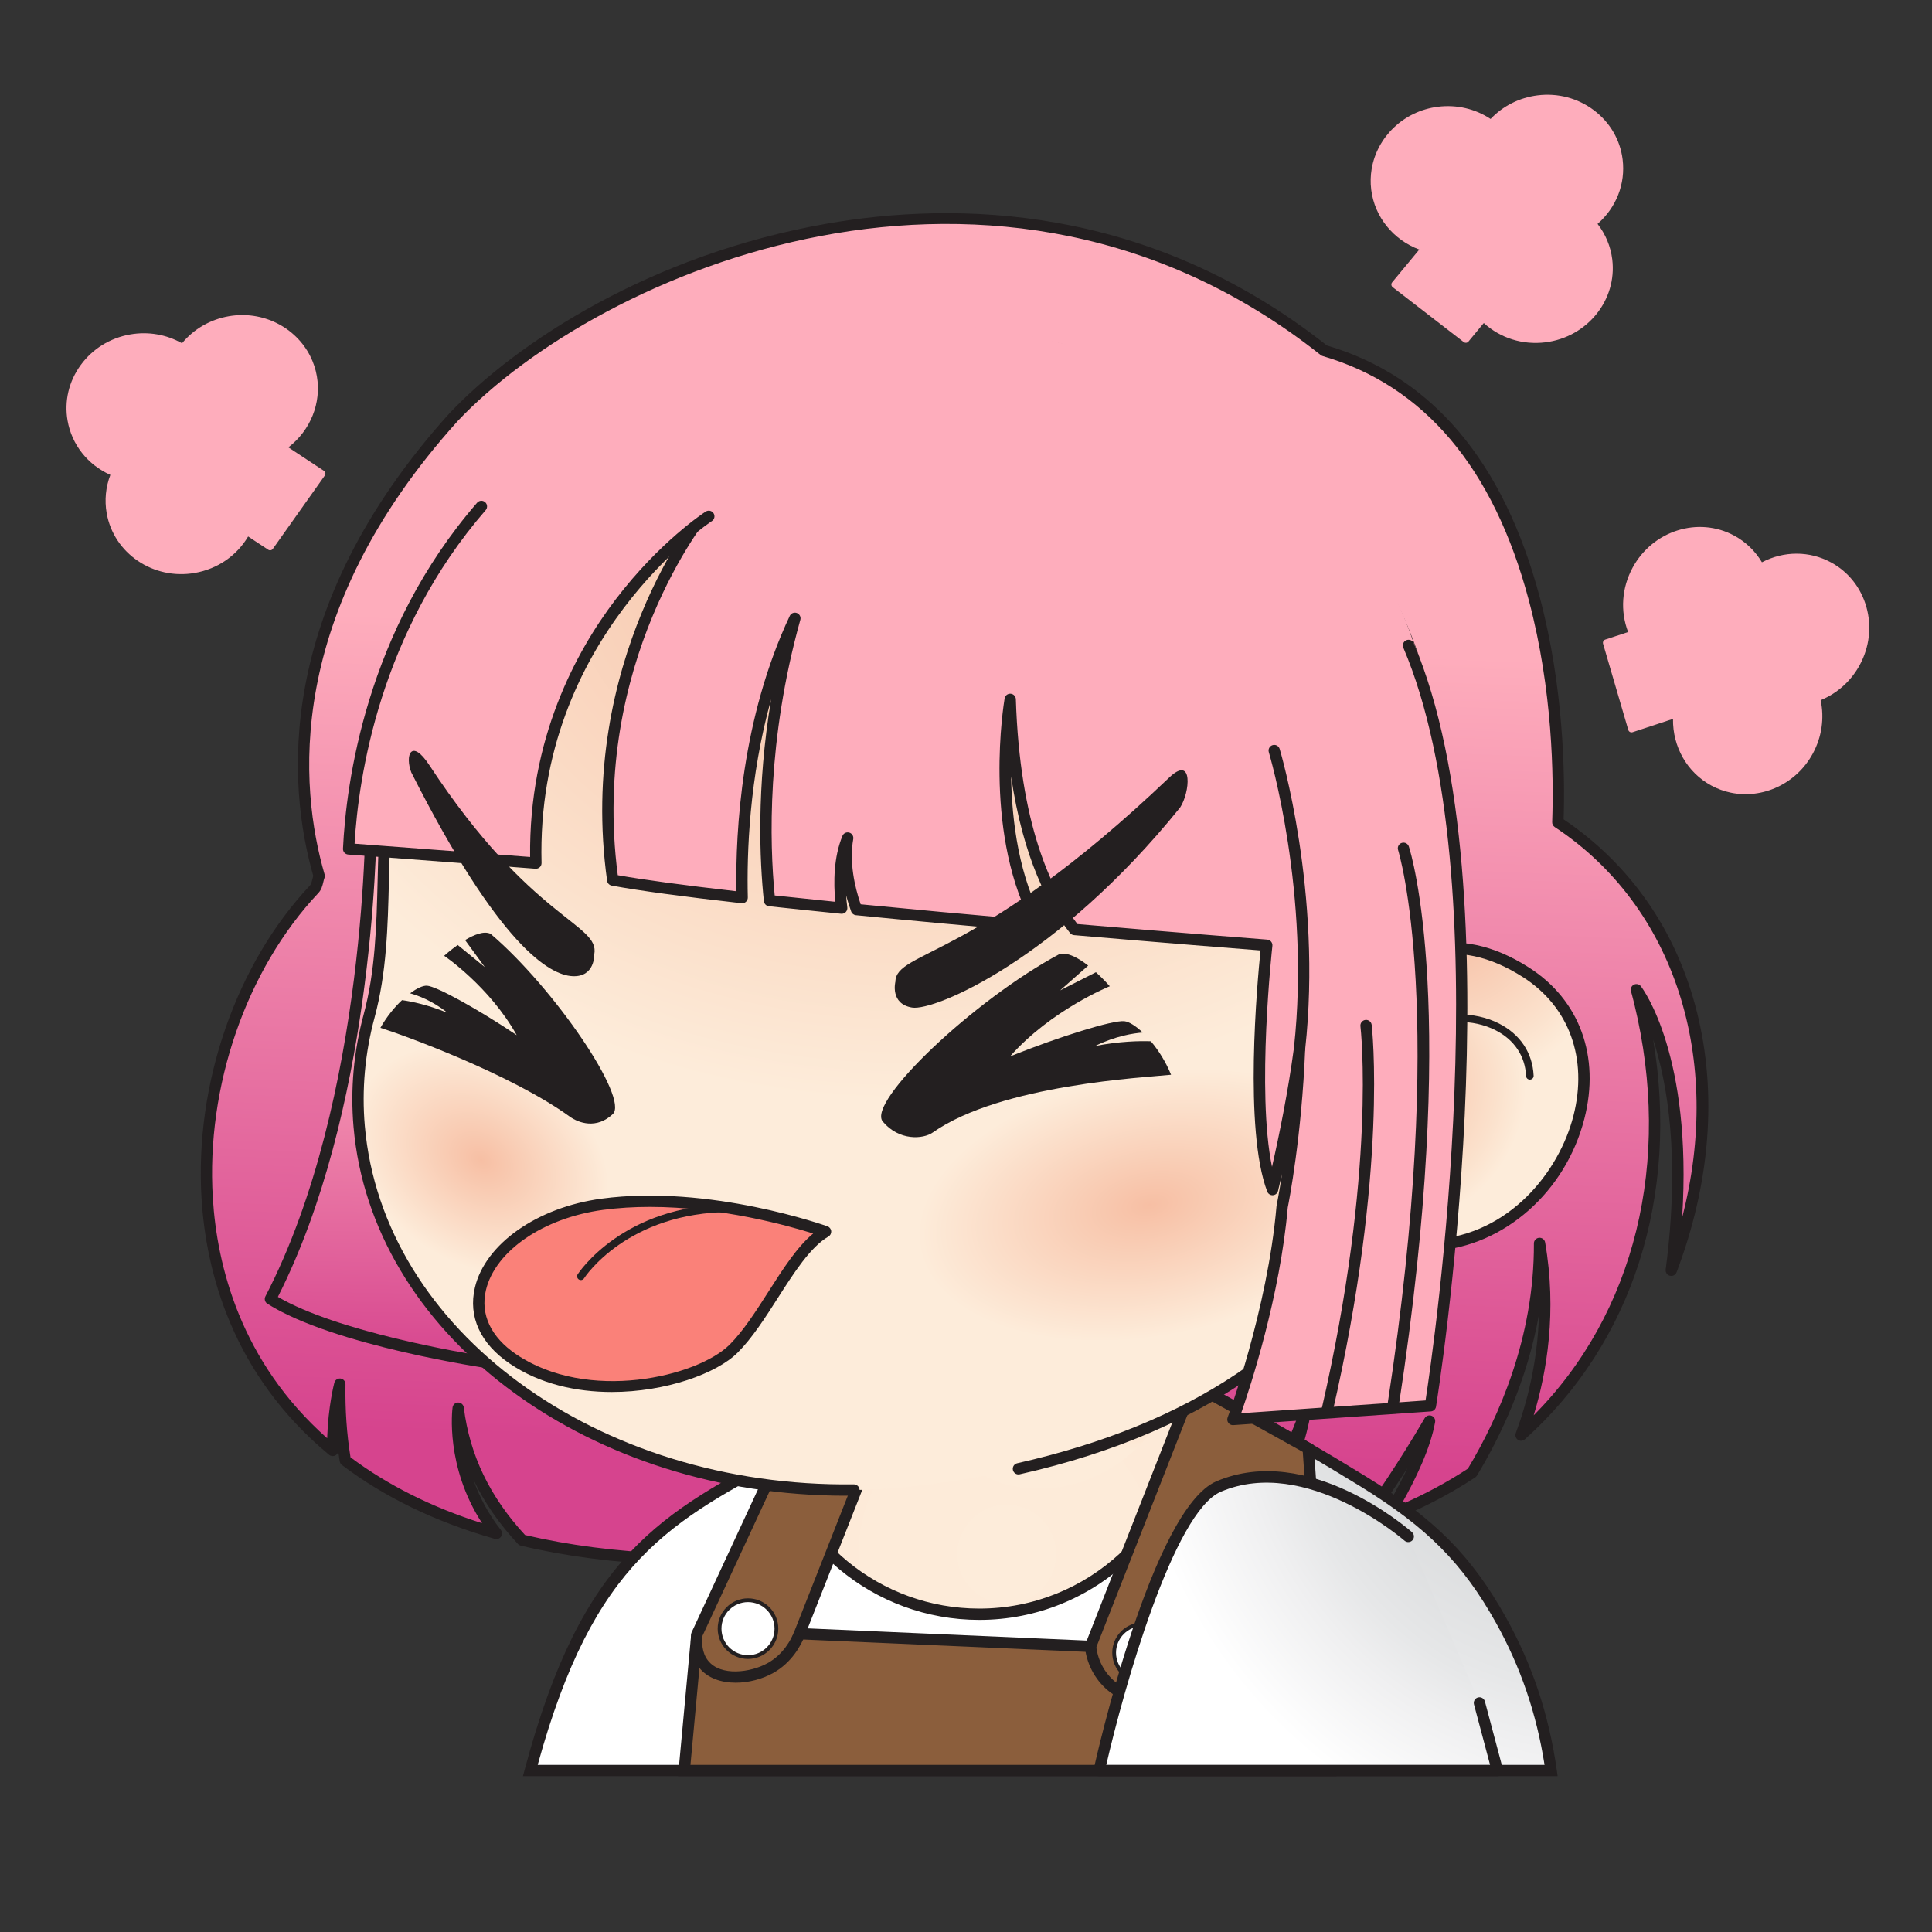 <svg id="Layer_1" enable-background="new 0 0 512 512" height="512" viewBox="0 0 512 512" width="512" xmlns="http://www.w3.org/2000/svg" xmlns:xlink="http://www.w3.org/1999/xlink"><rect x="0" y="0" width="512" height="512" fill="#333333" stroke="none"/><linearGradient id="lg1"><stop offset="0" stop-color="#d6448e"/><stop offset="1" stop-color="#feadbc"/></linearGradient><linearGradient id="SVGID_1_" gradientTransform="matrix(1 -.032 .032 1 -297.71 -139.806)" gradientUnits="userSpaceOnUse" x1="530.425" x2="545.765" xlink:href="#lg1" y1="541.681" y2="326.156"/><linearGradient id="lg2"><stop offset="0" stop-color="#bcbec0"/><stop offset=".401" stop-color="#e6e7e8"/><stop offset=".457" stop-color="#efeff0"/><stop offset=".585" stop-color="#fff"/><stop offset="1" stop-color="#fff"/></linearGradient><radialGradient id="SVGID_00000034050709482351024020000000092649680015223189_" cx="431.478" cy="343.085" gradientUnits="userSpaceOnUse" r="264.705" xlink:href="#lg2"/><radialGradient id="SVGID_00000179610508783183167500000016932564523371716013_" cx="266.799" cy="411.865" gradientUnits="userSpaceOnUse" r="115.936"><stop offset="0" stop-color="#fdecda"/><stop offset=".452" stop-color="#fdead8"/><stop offset=".653" stop-color="#fce4d1"/><stop offset=".803" stop-color="#fbdac4"/><stop offset=".928" stop-color="#f9cbb2"/><stop offset="1" stop-color="#f7bfa4"/></radialGradient><linearGradient id="SVGID_00000147935306699343369520000000711196111010065590_" gradientUnits="userSpaceOnUse" x1="281.173" x2="281.683" y1="323.522" y2="384.543"><stop offset="0" stop-color="#f7bfa4"/><stop offset=".316" stop-color="#f7c2a7"/><stop offset=".561" stop-color="#f8cab1"/><stop offset=".782" stop-color="#fad7c1"/><stop offset=".988" stop-color="#fdebd8"/><stop offset="1" stop-color="#fdecda"/></linearGradient><linearGradient id="SVGID_00000135654611073616627990000016691952769323219338_" gradientTransform="matrix(1 .019 -.019 1 -367.959 -186.769)" gradientUnits="userSpaceOnUse" x1="487.689" x2="487.689" xlink:href="#lg1" y1="540.138" y2="433.567"/><linearGradient id="lg3"><stop offset="0" stop-color="#f7bfa4"/><stop offset=".289" stop-color="#f8c8af"/><stop offset=".796" stop-color="#fbe1cc"/><stop offset="1" stop-color="#fdecda"/></linearGradient><radialGradient id="SVGID_00000090266090785565334790000012983658809978577807_" cx="342.178" cy="252.239" gradientTransform="matrix(.988 -.152 .123 .8 -117.958 -13.622)" gradientUnits="userSpaceOnUse" r="191.22" xlink:href="#lg3"/><radialGradient id="SVGID_00000174579874825852892810000014240632923133983622_" cx="-2680.614" cy="-463.823" gradientTransform="matrix(-.618 -.411 -.31 .466 -1672.87 -578.179)" gradientUnits="userSpaceOnUse" r="62.293"><stop offset="0" stop-color="#f7bfa4"/><stop offset=".786" stop-color="#fdecda"/></radialGradient><radialGradient id="SVGID_00000132801996262052733780000017915722510829493160_" cx="758.92" cy="414.659" gradientTransform="matrix(1 .019 -.019 1 -367.959 -186.769)" gradientUnits="userSpaceOnUse" r="46.176" xlink:href="#lg3"/><radialGradient id="SVGID_00000020364752953977457460000002061008239493992892_" cx="743.018" cy="460.105" gradientTransform="matrix(1 .019 -.019 1 -367.959 -186.769)" gradientUnits="userSpaceOnUse" r="38.131" xlink:href="#lg3"/><radialGradient id="SVGID_00000021821838755832964870000001180650702221736836_" cx="296.573" cy="324.625" gradientTransform="matrix(.982 -.187 .105 .55 -20.653 196.274)" gradientUnits="userSpaceOnUse" r="62.293"><stop offset="0" stop-color="#f7bfa4"/><stop offset="1" stop-color="#fdecda"/></radialGradient><radialGradient id="SVGID_00000017494313886078999310000015181470947217195199_" cx="430.129" cy="364.148" gradientUnits="userSpaceOnUse" r="223.267" xlink:href="#lg2"/><g><path d="m442.906 336.636c6.988-53.19-9.236-74.353-9.236-74.353s.358 1.189.888 3.383c10.634 43.853-.157 86.649-31.46 114.651 4.569-12.332 8.473-30.155 4.903-50.802.11 26.02-10.175 47.979-17.892 60.761-6.742 4.447-14.172 8.316-22.304 11.517 3.897-6.428 9.587-16.874 11.042-25.195-7.105 12.183-13.839 21.882-18.144 27.773-5.979 2.012-12.309 3.674-18.971 4.967l-11.705 2.234c5.443-8.158 12.995-21.685 15.912-37.506-6.129 18.305-18.081 31.923-26.025 39.45-.01 0-.01 0-.01 0l-40.384 7.722-102.739-8.058c-14.206-.577-26.977-2.311-38.41-5.028h-.01c-7.086-7.598-14.941-18.923-16.934-34.968 0 0-2.318 17.343 10.113 33.184-16.115-4.589-29.353-11.24-40.027-19.334-.963-5.712-1.586-12.406-1.456-20.224 0 0-1.991 7.537-1.891 17.569-48.753-40.416-38.775-112.761-4.895-148.74.852-.898.866-2.329 1.309-3.504-3.136-10.796-17.616-62.62 35.679-121.65 40.449-42.701 146.815-84.044 230.677-17.574 66.351 19.344 62.175 117.087 61.908 125.01 36.375 24.006 48.002 71.399 30.062 118.715z" fill="url(#SVGID_1_)"/><path d="m279.521 422.739c-.039 0-.078-.002-.117-.005l-102.739-8.059c-13.834-.561-26.837-2.262-38.593-5.053-.306-.062-.591-.216-.807-.446-4.979-5.341-8.931-11.057-11.833-17.106 1.489 4.287 3.782 8.902 7.291 13.374.401.511.427 1.223.065 1.762-.362.541-1.033.786-1.656.606-15.62-4.447-29.254-11.036-40.522-19.581-.305-.23-.509-.569-.573-.946-.145-.855-.278-1.717-.402-2.586-.097.448-.396.835-.821 1.037-.527.25-1.153.173-1.602-.199-25.792-21.382-32.616-48.729-33.8-67.904-1.874-30.372 9.15-62.184 28.771-83.02.29-.307.437-.924.591-1.577.072-.304.146-.614.239-.93-6.752-23.655-10.801-70.635 36.136-122.622 17.976-18.979 53.645-42.111 99.914-50.199 34.281-5.995 85.082-5.249 132.579 32.272 27.857 8.235 46.843 30.713 56.436 66.815 6.325 23.806 6.681 46.83 6.297 58.767 17.734 11.947 29.94 29.575 35.326 51.033 5.412 21.563 3.548 45.422-5.39 68.995-.27.712-1.029 1.105-1.769.923-.738-.187-1.22-.896-1.121-1.65 3.925-29.88.399-49.593-3.318-60.964 6.933 41.355-5.422 80.393-34.002 105.959-.513.459-1.275.51-1.844.122-.57-.389-.802-1.115-.562-1.762 2.881-7.773 5.784-18.637 6.151-31.434-3.15 17.609-10.239 32.4-16.45 42.689-.115.19-.272.354-.458.477-6.915 4.562-14.512 8.485-22.581 11.661-.6.235-1.282.063-1.696-.429s-.469-1.194-.136-1.744c1.786-2.946 4.261-7.268 6.428-11.906-4.295 6.703-8.159 12.21-11.036 16.146-.183.251-.439.438-.733.537-6.058 2.037-12.505 3.726-19.164 5.018l-11.709 2.235c-.594.11-1.197-.141-1.531-.645s-.333-1.159.002-1.661c2.955-4.43 6.376-10.208 9.363-16.937-5.551 8.803-11.918 15.799-17.197 20.801-.222.21-.502.347-.803.394l-40.342 7.714c-.094.019-.188.028-.282.028zm-140.375-15.945c11.469 2.693 24.149 4.338 37.696 4.888l102.595 8.047 39.765-7.604c8.404-8.026 19.494-21.145 25.316-38.534.25-.747 1.034-1.17 1.797-.976.763.196 1.243.95 1.1 1.724-2.606 14.137-8.83 26.484-14.224 35.104l8.26-1.577c6.359-1.233 12.522-2.836 18.323-4.764 4.379-6.016 10.93-15.519 17.777-27.259.366-.627 1.126-.902 1.811-.653.682.25 1.087.952.962 1.668-1.211 6.926-5.179 15.164-8.964 21.841 6.245-2.717 12.161-5.897 17.639-9.487 8.086-13.471 17.606-34.672 17.501-59.689-.003-.779.592-1.432 1.369-1.5.774-.063 1.477.47 1.609 1.238 3.153 18.237.488 34.254-3.031 45.812 26.822-26.988 36.784-67.272 26.653-109.053-.512-2.119-.863-3.292-.867-3.304-.209-.693.108-1.438.752-1.768.646-.33 1.433-.154 1.874.423.614.801 13.676 18.427 10.93 61.293 10.9-42.012-1.849-82.423-33.771-103.488-.436-.287-.69-.781-.673-1.303l.01-.304c.405-11.608.141-34.635-6.181-58.426-9.336-35.139-27.726-56.937-54.658-64.788-.186-.055-.36-.145-.512-.265-85.627-67.87-191.174-22.137-228.654 17.431-46.238 51.214-41.982 97.293-35.328 120.2.09.312.078.644-.037.947-.115.306-.202.672-.294 1.06-.229.965-.488 2.058-1.331 2.946-19.067 20.249-29.781 51.201-27.956 80.774 1.109 17.969 7.324 43.336 30.299 63.704.272-8.446 1.83-14.442 1.904-14.723.194-.733.904-1.197 1.656-1.104.751.104 1.307.753 1.294 1.512-.112 6.69.338 13.201 1.337 19.361 9.857 7.381 21.568 13.246 34.869 17.469-9.77-15.032-7.915-30.002-7.824-30.681.1-.746.735-1.302 1.487-1.302h.007c.754.004 1.389.566 1.482 1.315 1.564 12.586 6.875 23.645 16.231 33.795z" fill="#231f20"/></g><g><path d="m411.061 469.202h-270.526c16.209-60.5 38.706-68.43 76.926-88.7v-.01c4.11-2.17 8.41-4.49 12.89-7.03 25.72-14.56 66.76-16.83 90.21-4.24 2.85 1.52 5.69 3.08 8.54 4.65.05.02.1.05.15.08 10.65 5.87 21.31 12.05 32.02 18.65 18.64 11.49 27.83 21.2 36.51 36.77 8.5 15.26 11.75 29.11 13.28 39.83z" fill="url(#SVGID_00000034050709482351024020000000092649680015223189_)"/><path d="m412.791 470.702h-274.21l.506-1.889c15.267-56.983 35.88-67.763 70.029-85.62 2.224-1.163 4.505-2.356 6.846-3.595v-.001l.8-.432c4.847-2.56 8.93-4.786 12.85-7.009 26.729-15.132 67.848-17.04 91.66-4.257 2.835 1.513 5.665 3.065 8.503 4.63.083.039.166.085.248.135 11.17 6.155 21.664 12.268 32.037 18.659 18.256 11.254 27.947 21.02 37.033 37.317 6.963 12.5 11.364 25.698 13.455 40.349zm-270.294-3h266.823c-2.13-13.6-6.341-25.916-12.85-37.601-8.804-15.793-18.222-25.272-35.986-36.223-10.331-6.366-20.784-12.455-31.957-18.613-.025-.016-.026-.017-.006-.01l-.144-.07c-2.843-1.566-5.678-3.123-8.521-4.641-22.622-12.146-63.271-10.21-88.766 4.223-3.753 2.128-7.654 4.26-12.222 6.678l-.704.382c-2.626 1.393-5.178 2.727-7.658 4.024-33.041 17.279-53.133 27.788-68.009 81.851z" fill="#231f20"/></g><g><path d="m315.734 374.82c-1.73 29.55-26.23 52.97-56.21 52.97-27.7 0-50.72-20-55.43-46.34v-.01c4.11-2.17 8.41-4.49 12.89-7.03 25.72-14.56 66.76-16.83 90.21-4.24 2.85 1.52 5.69 3.08 8.54 4.65z" fill="url(#SVGID_00000179610508783183167500000016932564523371716013_)"/><path d="m259.524 429.29c-28.044 0-51.978-20.009-56.907-47.576l-.023-.264v-.904l.8-.433c4.861-2.566 8.945-4.793 12.851-7.008 26.728-15.133 67.846-17.043 91.659-4.257 2.85 1.52 5.673 3.07 8.554 4.658l.829.456-.055.945c-1.786 30.495-27.134 54.383-57.708 54.383zm-53.753-47.041c5.091 25.585 27.525 44.041 53.753 44.041 28.672 0 52.497-22.156 54.649-50.617-2.583-1.422-5.124-2.813-7.685-4.18-22.623-12.146-63.271-10.21-88.766 4.223-3.666 2.079-7.487 4.168-11.951 6.533z" fill="#231f20"/></g><g><path d="m184.676 433.162 22.1-47.62 29.57-14.686-24.463 62.091 77.126 3.368 27.229-69.396 30.453 16.932 5.903 85.351h-171.263z" fill="#8b5e3c"/><path d="m354.201 470.702h-174.515l3.521-37.937.109-.235 22.322-48.098 33.533-16.654-25.121 63.761 73.955 3.23 27.463-69.995 32.664 18.161zm-171.224-3h168.01l-5.736-82.937-28.243-15.702-26.994 68.796-1.07-.046-79.227-3.46 23.804-60.419-25.606 12.717-21.769 46.907z" fill="#231f20"/></g><path d="m194.966 445.932c-3.855 0-7.495-1.204-9.701-4.017-2.25-2.868-2.372-6.438-2.078-8.929l2.979.352c-.228 1.93-.16 4.662 1.459 6.726 3.362 4.284 11.321 3.159 15.775.698 4.194-2.319 6.242-6.239 7.089-8.37l2.788 1.109c-.996 2.503-3.414 7.115-8.426 9.886-2.901 1.603-6.477 2.545-9.885 2.545z" fill="#231f20"/><path d="m303.355 451.647c-3.123 0-6.318-1.081-9.027-3.096-3.708-2.758-6.179-7.025-6.78-11.706l2.976-.383c.505 3.936 2.493 7.374 5.595 9.682 2.683 1.995 5.922 2.859 8.885 2.37 5.062-.836 9.196-5.435 10.056-11.185l2.967.443c-1.049 7.022-6.203 12.656-12.534 13.7-.704.119-1.419.175-2.138.175z" fill="#231f20"/><g><circle cx="198.227" cy="431.606" fill="#fff" r="7.532"/><path d="m198.227 439.639c-4.429 0-8.032-3.604-8.032-8.032s3.603-8.032 8.032-8.032 8.032 3.604 8.032 8.032-3.603 8.032-8.032 8.032zm0-15.065c-3.877 0-7.032 3.154-7.032 7.032s3.154 7.032 7.032 7.032 7.032-3.154 7.032-7.032-3.155-7.032-7.032-7.032z" fill="#231f20"/></g><g><circle cx="302.79" cy="437.995" fill="#fff" r="7.532"/><path d="m302.79 446.026c-4.429 0-8.032-3.604-8.032-8.032s3.603-8.031 8.032-8.031 8.032 3.603 8.032 8.031-3.603 8.032-8.032 8.032zm0-15.063c-3.877 0-7.032 3.154-7.032 7.031 0 3.878 3.155 7.032 7.032 7.032s7.032-3.154 7.032-7.032c0-3.877-3.155-7.031-7.032-7.031z" fill="#231f20"/></g><g><path d="m313.996 331.647-5.489 38.011c-.775 5.367-3.268 10.366-7.204 14.094-5.854 5.545-15.797 11.94-29.701 10.535-23.752-2.399-22.806-26.533-22.806-26.533l4.441-33.959z" fill="url(#SVGID_00000147935306699343369520000000711196111010065590_)"/><path d="m309.992 369.873 5.742-39.761c.002-.014-.009-.026-.023-.026l-63.777 2.255c-.011 0-.02.009-.022.02l-4.411 33.734c-.107.821.47 1.573 1.291 1.682.822.109 1.576-.47 1.684-1.292l4.082-31.216c.001-.011.011-.019.022-.02l57.649-2.038c.014 0 .025.012.023.026l-5.228 36.207c-.048.331-.105.659-.169.984-.15.759.294 1.513 1.039 1.72.009.003.019.005.028.008.818.227 1.67-.266 1.852-1.095.087-.397.161-.794.218-1.188z" fill="#231f20"/></g><g><path d="m98.387 213.993s.958 76.934-26.718 130.251c17.486 11.083 59.101 17.098 59.101 17.098l19.903-146.38z" fill="url(#SVGID_00000135654611073616627990000016691952769323219338_)"/><path d="m130.77 362.842c-.071 0-.143-.005-.214-.016-1.712-.247-42.135-6.189-59.69-17.315-.658-.416-.887-1.267-.529-1.958 27.181-52.361 26.56-128.775 26.55-129.541-.005-.406.155-.796.442-1.082.289-.286.683-.438 1.085-.437l52.287.969c.428.008.833.198 1.111.523s.405.754.347 1.179l-19.903 146.38c-.054.396-.264.755-.583.995-.261.197-.579.303-.903.303zm-57.13-19.154c15.691 9.188 48.468 14.77 55.85 15.938l19.471-143.196-49.073-.909c-.065 11.103-1.495 79.372-26.248 128.167z" fill="#231f20"/></g><g><path d="m244.948 393.561c-51.721 6.516-99.011-11.75-126.147-42.307-8.113-9.122-14.431-19.339-18.52-30.325-2.683-7.175-4.415-14.679-5.091-22.416-.872-10.004.081-19.843 2.649-29.324 3.946-14.59 3.401-29.825 3.999-44.932 6.906-173.714 251.707-178.178 277.915-29.909 15.968 90.372-2.693 182.545-134.805 199.213z" fill="url(#SVGID_00000090266090785565334790000012983658809978577807_)"/><path d="m100.611 282.137c-11.505 17.309-2.956 43.221 19.094 57.877s49.251 12.505 60.755-4.804 2.956-43.221-19.094-57.877-49.251-12.504-60.755 4.804z" fill="url(#SVGID_00000174579874825852892810000014240632923133983622_)"/><path d="m221.033 396.349c-67.181-1.245-122.63-43.393-127.341-97.704-.865-9.983.041-20.025 2.696-29.846 3.099-11.469 3.396-23.636 3.684-35.404.073-3.015.15-6.133.272-9.201 1.613-40.627 16.486-75.117 43.011-99.74 23.448-21.766 55.337-35.038 89.791-37.372 33.956-2.3 67.266 6.09 93.797 23.622 29.294 19.358 48.065 48.189 54.283 83.378 8.556 48.415 5.736 89.028-8.381 120.713-17.356 38.954-51.882 64.493-102.619 75.907-.811.183-1.611-.326-1.793-1.134s.326-1.611 1.134-1.793c91.159-20.508 127.733-85.501 108.705-193.171-13.719-77.633-84.745-108.601-144.923-104.529-62.226 4.214-126.558 47.355-130.008 134.237-.121 3.045-.197 6.151-.27 9.155-.292 11.945-.593 24.296-3.786 36.113-2.562 9.482-3.438 19.173-2.603 28.805 4.698 54.168 61.614 95.874 129.589 94.977.823.009 1.509.652 1.52 1.48.012.828-.651 1.509-1.48 1.52-1.767.024-3.528.02-5.278-.013z" fill="#231f20"/><g><g><path d="m404.438 257.7c-31.041-19.886-48.756 12.789-48.756 12.789-2.41 2.875-6.939 9.075-8.715 18.217-2.211 11.381 1.181 20.442 2.658 23.843 1.136 2.801 3.847 8.547 9.919 12.7 4.665 3.191 11.322 5.518 20.657 4.72 35.03-2.414 55.278-52.383 24.237-72.269z" fill="url(#SVGID_00000132801996262052733780000017915722510829493160_)"/><path d="m375.849 331.622c-21.768-.403-27.597-18.436-27.657-18.63-.244-.792.199-1.631.991-1.876.79-.245 1.631.199 1.875.991.234.747 6.023 18.328 29.015 16.369 19.954-1.376 33.109-17.944 36.898-32.756 3.882-15.176-1.106-28.917-13.343-36.757-8.738-5.597-17.187-7.405-25.113-5.369-13.708 3.519-21.439 17.471-21.516 17.611-.396.727-1.306.996-2.034.602-.727-.395-.997-1.304-.603-2.033.336-.619 8.4-15.221 23.382-19.08 8.774-2.259 18.027-.328 27.501 5.743 13.381 8.572 18.85 23.535 14.631 40.026-4.949 19.344-21.222 33.738-39.574 35.003-1.552.133-3.037.182-4.453.156z" fill="#231f20"/></g><g><g><path d="m372.63 281.862c-.833 4.107.232 6.229-1.352 9.694-1.063 2.327-4.038 5.528-10.403 6.814-2.461 24.183 21.74 24.364 33.273 16.557 8.709-5.895 12.086-19.419 11.278-29.819-.207-1.643-.721-5.93-3.576-9.153-2.878-3.249-5.759-4.344-8.365-5.092-3.523-1.011-10.61-2.067-15.399 1.311-4.073 2.873-5.153 8.194-5.456 9.688z" fill="url(#SVGID_00000020364752953977457460000002061008239493992892_)"/></g><path d="m360.838 299.242c-.016 0-.027-.001-.034-.001-.552-.018-.985-.479-.968-1.031.018-.552.469-.982 1.029-.968.074.014 4.448.064 7.566-3.203 2.517-2.637 3.594-6.709 3.202-12.105-.311-4.272 1.476-7.929 5.031-10.297 5.343-3.559 13.98-3.736 20.538-.419 5.664 2.864 8.94 7.78 9.225 13.844.026.552-.4 1.02-.952 1.046-.564.02-1.021-.4-1.046-.952-.249-5.312-3.136-9.628-8.129-12.153-5.955-3.01-13.746-2.885-18.526.299-2.072 1.38-4.473 3.973-4.145 8.488.436 5.997-.834 10.591-3.773 13.654-3.646 3.796-8.524 3.807-9.018 3.798z" fill="#231f20"/></g></g></g><path d="m368.117 307.056c3.891 20.416-21.357 42.38-56.394 49.057-35.037 6.678-66.594-4.459-70.485-24.875s21.357-42.38 56.394-49.057 66.594 4.459 70.485 24.875z" fill="url(#SVGID_00000021821838755832964870000001180650702221736836_)"/><g><g><path d="m374.656 170.46c-1.237-3.752-20.384-62.355-76.107-76.716-40.228-10.368-84.529 9.395-111.863 42.131-5.184 7.071-10.688 15.961-15.195 26.796-7.091 17.044-13.168 41.381-9.113 70.551 7.725 1.433 19.897 3.029 34.3 4.656-.414-17.051 1.157-46.777 13.974-74.014-9.043 32.438-8.282 59.927-6.717 74.808 6.119.663 12.547 1.333 19.126 1.995-.655-5.123-.918-12.519 1.584-18.574-1.251 7.038.713 14.436 2.339 18.957 16.143 1.589 33.048 3.123 48.585 4.481-13.886-24.621-7.856-60.186-7.856-60.186 1.065 33.766 9.614 51.697 17.043 60.986 28.829 2.475 50.951 4.175 50.951 4.175s-5.27 46.88 1.531 64.74c2.254-9.39 5.283-23.336 7.153-37.314-.959 24.246-4.606 41.862-4.606 41.862-2.419 28-13.047 56.388-13.047 56.388l52.346-3.631c-.001-.001 23.626-136.2-4.428-202.091z" fill="#feadbc"/><path d="m326.709 377.681c-.461-.009-.896-.229-1.175-.603-.305-.409-.382-.945-.203-1.422.106-.282 10.585-28.528 12.958-55.991.005-.059.014-.117.026-.175.015-.073.639-3.129 1.433-8.375-.365 1.59-.717 3.088-1.052 4.481-.153.639-.706 1.104-1.363 1.147-.655.044-1.264-.349-1.498-.963-6.231-16.362-2.648-55.492-1.784-63.897-5.512-.429-25.205-1.978-49.425-4.057-.41-.035-.786-.237-1.043-.558-5.724-7.158-12.448-19.821-15.631-41.512.191 11.874 2.074 26.896 8.922 39.038.274.485.256 1.081-.045 1.549-.301.469-.827.739-1.392.682-18.466-1.614-34.363-3.081-48.601-4.483-.577-.057-1.069-.44-1.265-.985-.46-1.278-.924-2.716-1.341-4.27.079 1.13.19 2.203.316 3.189.058.453-.094.909-.413 1.237-.319.327-.769.492-1.225.446-6.766-.681-13.205-1.353-19.138-1.996-.702-.076-1.256-.632-1.33-1.334-1.125-10.705-2.013-29.978 1.918-53.537-5.81 20.85-6.467 40.834-6.182 52.549.011.433-.167.851-.487 1.143-.32.293-.752.435-1.181.384-15.658-1.769-27.234-3.341-34.405-4.672-.635-.118-1.123-.628-1.212-1.268-8.108-58.322 24.311-98.117 24.64-98.512.53-.637 1.475-.724 2.112-.195s.725 1.475.196 2.112c-.318.383-31.499 38.729-24.121 95.107 6.887 1.227 17.444 2.656 31.426 4.253-.245-16.303 1.43-45.937 14.15-72.969.331-.705 1.149-1.038 1.88-.768.73.272 1.131 1.058.922 1.809-8.885 31.873-8.156 59.01-6.792 73.045 5.04.544 10.428 1.106 16.059 1.676-.493-5.148-.436-11.827 1.896-17.468.292-.708 1.073-1.083 1.806-.867.735.214 1.191.948 1.057 1.702-1.094 6.159.386 12.657 1.962 17.295 13.267 1.302 27.981 2.661 44.864 4.145-12.302-24.582-6.956-57.276-6.714-58.701.129-.76.808-1.299 1.581-1.246.769.052 1.372.679 1.397 1.449 1.044 33.096 9.358 50.635 16.319 59.595 28.181 2.416 50.071 4.101 50.291 4.118.406.031.781.226 1.04.539.26.314.38.72.335 1.124-.047.423-4.254 38.574-.098 58.562 1.996-8.81 4.286-20.149 5.804-31.503.106-.794.818-1.365 1.616-1.295.798.069 1.401.753 1.369 1.554-.918 23.209-4.336 40.614-4.618 42.016-2.037 23.408-9.847 47.313-12.352 54.518l48.868-3.389c2.073-13.43 20.295-137.995-5.892-199.501-.324-.762.03-1.643.792-1.968.764-.323 1.644.031 1.968.792 27.902 65.534 6.131 200.973 5.907 202.333-.112.686-.682 1.205-1.376 1.254l-52.346 3.63c-.042.006-.086.007-.13.007zm52.374-5.131h.01z" fill="#231f20"/></g><path d="m344.393 279.432c-.055 0-.11-.003-.166-.009-.823-.091-1.417-.832-1.327-1.655 4.518-41.053-6.536-78.06-6.648-78.429-.241-.793.206-1.631.999-1.871.792-.244 1.63.205 1.872.998.114.374 11.347 37.943 6.76 79.63-.086.767-.736 1.336-1.49 1.336z" fill="#231f20"/><g><path d="m218.769 87.407c-13.543 1.892-47.637 7.112-78.143 33.703-43.912 38.278-47.686 92.335-48.231 103.862l49.622 3.757c-1.607-61.317 45.822-91.896 45.822-91.896l110.662-40.506c-14.221-5.322-43.32-14.008-79.732-8.92z" fill="#feadbc"/><path d="m90.896 224.907c-.038.811.576 1.499 1.386 1.56l49.622 3.757c.028.002.057.003.085.004.393.007.775-.14 1.062-.413.307-.293.476-.702.465-1.126-1.565-59.721 44.669-90.294 45.136-90.596.696-.45.896-1.378.447-2.074-.45-.695-1.379-.896-2.073-.448-.493.318-12.213 7.964-23.894 23.306-10.594 13.914-23.017 36.966-22.646 68.23l-46.516-3.522c1.024-17.661 6.665-56.059 34.742-88.398.63-.726.424-1.842-.423-2.296-.009-.005-.018-.01-.027-.015-.606-.324-1.368-.171-1.819.349-29.485 33.966-34.733 74.424-35.547 91.682z" fill="#231f20"/></g><g fill="#231f20"><path d="m369.203 373.867c-.076 0-.152-.006-.229-.018-.819-.126-1.381-.892-1.255-1.71 15.999-104.205 2.924-146.457 2.79-146.872-.255-.787.177-1.633.965-1.889.786-.254 1.633.175 1.889.963.557 1.714 13.453 43.18-2.679 148.253-.114.743-.753 1.273-1.481 1.273z"/><path d="m351.636 375.584c-.112 0-.226-.013-.339-.038-.807-.187-1.311-.992-1.124-1.8 14.748-63.862 10.406-101.408 10.361-101.78-.101-.821.484-1.57 1.306-1.671.826-.108 1.57.482 1.672 1.305.046.377 4.465 38.385-10.416 102.822-.16.693-.778 1.162-1.46 1.162z"/></g></g><g fill="#231f20"><path d="m237.286 260.169s-1.496 5.889 4.446 6.846c5.941.957 38.481-12.716 71.013-53.022 2.581-3.908 3.571-14.094-2.897-7.926-51.053 48.687-72.404 45.745-72.562 54.102z"/><path d="m157.484 252.929s.231 6.072-5.779 5.765-19.324-7.773-42.705-53.992c-1.706-4.362-.087-9.338 4.821-1.869 27.128 41.284 45.256 41.892 43.663 50.096z"/><path d="m310.343 284.818c-6.622.716-44.985 2.535-63.163 15.31-2.542 1.786-8.915 2.248-13.234-2.901-4.315-5.191 24.157-32.264 46.82-44.385 2.187-.567 5.066 1.067 7.61 3.047l-7.437 6.574 9.495-4.818c2.124 1.933 3.67 3.718 3.67 3.718s-15.514 6.237-26.433 18.588c13.025-5.236 27.277-9.658 30.3-9.326 1.217.134 3.009 1.224 4.853 2.998-2.444.198-7.107.875-12.63 3.581 6.556-1.275 11.877-1.369 14.797-1.26 2.029 2.39 3.982 5.494 5.352 8.874z"/><path d="m100.812 272.384c5.391 1.651 34.345 12.096 50.185 23.535 2.315 1.672 7.07 3.401 11.404-.676 4.336-4.116-15.348-33.24-32.389-47.767-1.732-.848-4.359.219-6.758 1.654l5.214 7.15-7.178-5.848c-2.044 1.456-3.586 2.861-3.586 2.861s11.966 8.054 19.228 21.029c-10.046-6.762-21.229-12.96-23.785-13.108-1.03-.06-2.675.671-4.464 2.023 1.999.549 5.77 1.87 9.959 5.183-5.254-2.155-9.656-3.04-12.095-3.378-2.034 1.89-4.106 4.445-5.735 7.342z"/></g><g><path d="m373.207 407.17s-26.516-23.319-50.231-13.242c-16.553 7.034-31.679 75.274-31.679 75.274h105.532l-4.766-17.908" fill="url(#SVGID_00000017494313886078999310000015181470947217195199_)"/><path d="m396.83 470.702h-105.532c-.455 0-.885-.206-1.17-.562-.285-.354-.393-.819-.294-1.263.625-2.817 15.489-69.078 32.557-76.33 24.304-10.324 50.696 12.518 51.808 13.496.622.547.683 1.494.136 2.116-.547.621-1.493.683-2.117.137-.258-.228-26.1-22.579-48.653-12.987-12.592 5.35-25.798 52.406-30.389 72.393h101.704l-4.264-16.022c-.213-.801.263-1.622 1.064-1.835.803-.219 1.622.264 1.835 1.063l4.766 17.908c.12.45.023.931-.26 1.3-.286.369-.726.586-1.191.586z" fill="#231f20"/></g><g><path d="m218.787 326.404s-30.563-11.11-59.196-7.257-43.442 27.513-23.697 40.959 49.872 5.957 58.553-2.723c8.681-8.681 15.489-25.872 24.34-30.979z" fill="#fa8179"/><path d="m162.13 368.896c-9.39 0-19.101-2.115-27.081-7.55-7.75-5.279-11.016-12.428-9.196-20.129 2.737-11.581 16.528-21.269 33.537-23.557 28.669-3.861 59.6 7.221 59.909 7.333.548.199.931.698.981 1.279s-.239 1.139-.745 1.43c-4.745 2.737-9.144 9.619-13.399 16.274-3.342 5.229-6.798 10.634-10.63 14.466-5.555 5.558-19.093 10.454-33.376 10.454zm10.087-49.054c-4.124 0-8.3.237-12.426.792-15.806 2.127-28.561 10.875-31.018 21.273-1.514 6.407 1.314 12.43 7.965 16.959 18.914 12.882 48.056 6.048 56.648-2.544 3.601-3.602 6.968-8.867 10.224-13.96 3.9-6.101 7.619-11.917 11.887-15.468-6.666-2.096-24.417-7.052-43.28-7.052z" fill="#231f20"/></g><path d="m153.935 339.234c-.182 0-.366-.05-.532-.154-.467-.294-.608-.911-.313-1.379.117-.185 11.988-18.508 40.676-18.508.552 0 1 .447 1 1s-.448 1-1 1c-27.597 0-38.873 17.398-38.984 17.574-.19.302-.515.467-.847.467z" fill="#231f20"/><g fill="#feadbc"><path d="m60.61 83.811c-4.904.858-9.269 3.391-12.376 7.163-4.13-2.343-8.975-3.174-13.733-2.342-5.327.931-9.987 3.816-13.123 8.126-3.142 4.319-4.375 9.545-3.471 14.714 1.118 6.385 5.33 11.695 11.34 14.38-1.235 3.238-1.576 6.72-.979 10.127 1.866 10.674 12.343 17.781 23.359 15.858 6.003-1.052 11.101-4.55 14.135-9.662l5.322 3.509c.403.267.946.165 1.227-.231l13.76-19.421c.141-.197.195-.445.15-.684-.045-.24-.184-.451-.39-.583l-9.413-6.206c5.851-4.481 8.797-11.754 7.549-18.89-.33-1.884-.927-3.655-1.75-5.289-3.832-7.61-12.538-12.153-21.607-10.569z"/><path d="m482.488 185.545c4.401-1.783 8.06-5.065 10.362-9.311 2.577-4.754 3.209-10.198 1.777-15.332-1.435-5.144-4.767-9.355-9.38-11.856-5.699-3.088-12.478-3.082-18.314-.037-1.772-2.979-4.29-5.407-7.331-7.055-9.526-5.164-21.603-1.363-26.934 8.467-2.902 5.359-3.325 11.527-1.201 17.079l-6.056 1.994c-.46.15-.716.639-.58 1.106l6.683 22.844c.067.233.227.429.443.542s.468.135.699.057l10.709-3.526c-.12 7.369 3.753 14.194 10.122 17.646 1.682.911 3.441 1.542 5.233 1.911 8.344 1.719 17.311-2.285 21.699-10.379 2.372-4.378 3.097-9.372 2.069-14.15z"/><path d="m423.368 59.333c4.964-4.323 7.441-10.633 6.645-17.066-.645-5.208-3.351-9.846-7.618-13.059-4.258-3.206-9.558-4.604-14.924-3.938-4.793.595-9.184 2.805-12.449 6.252-4.074-2.7-8.989-3.847-13.929-3.235-9.136 1.134-16.135 8.022-17.578 16.419-.31 1.803-.364 3.671-.129 5.569.891 7.189 5.834 13.285 12.738 15.861l-7.189 8.685c-.158.187-.229.429-.202.672s.151.463.343.611l18.833 14.554c.384.297.933.236 1.241-.137l4.065-4.911c4.394 4.002 10.292 5.859 16.34 5.111 11.097-1.378 19.041-11.236 17.707-21.99-.424-3.431-1.767-6.662-3.894-9.398z"/></g></svg>
